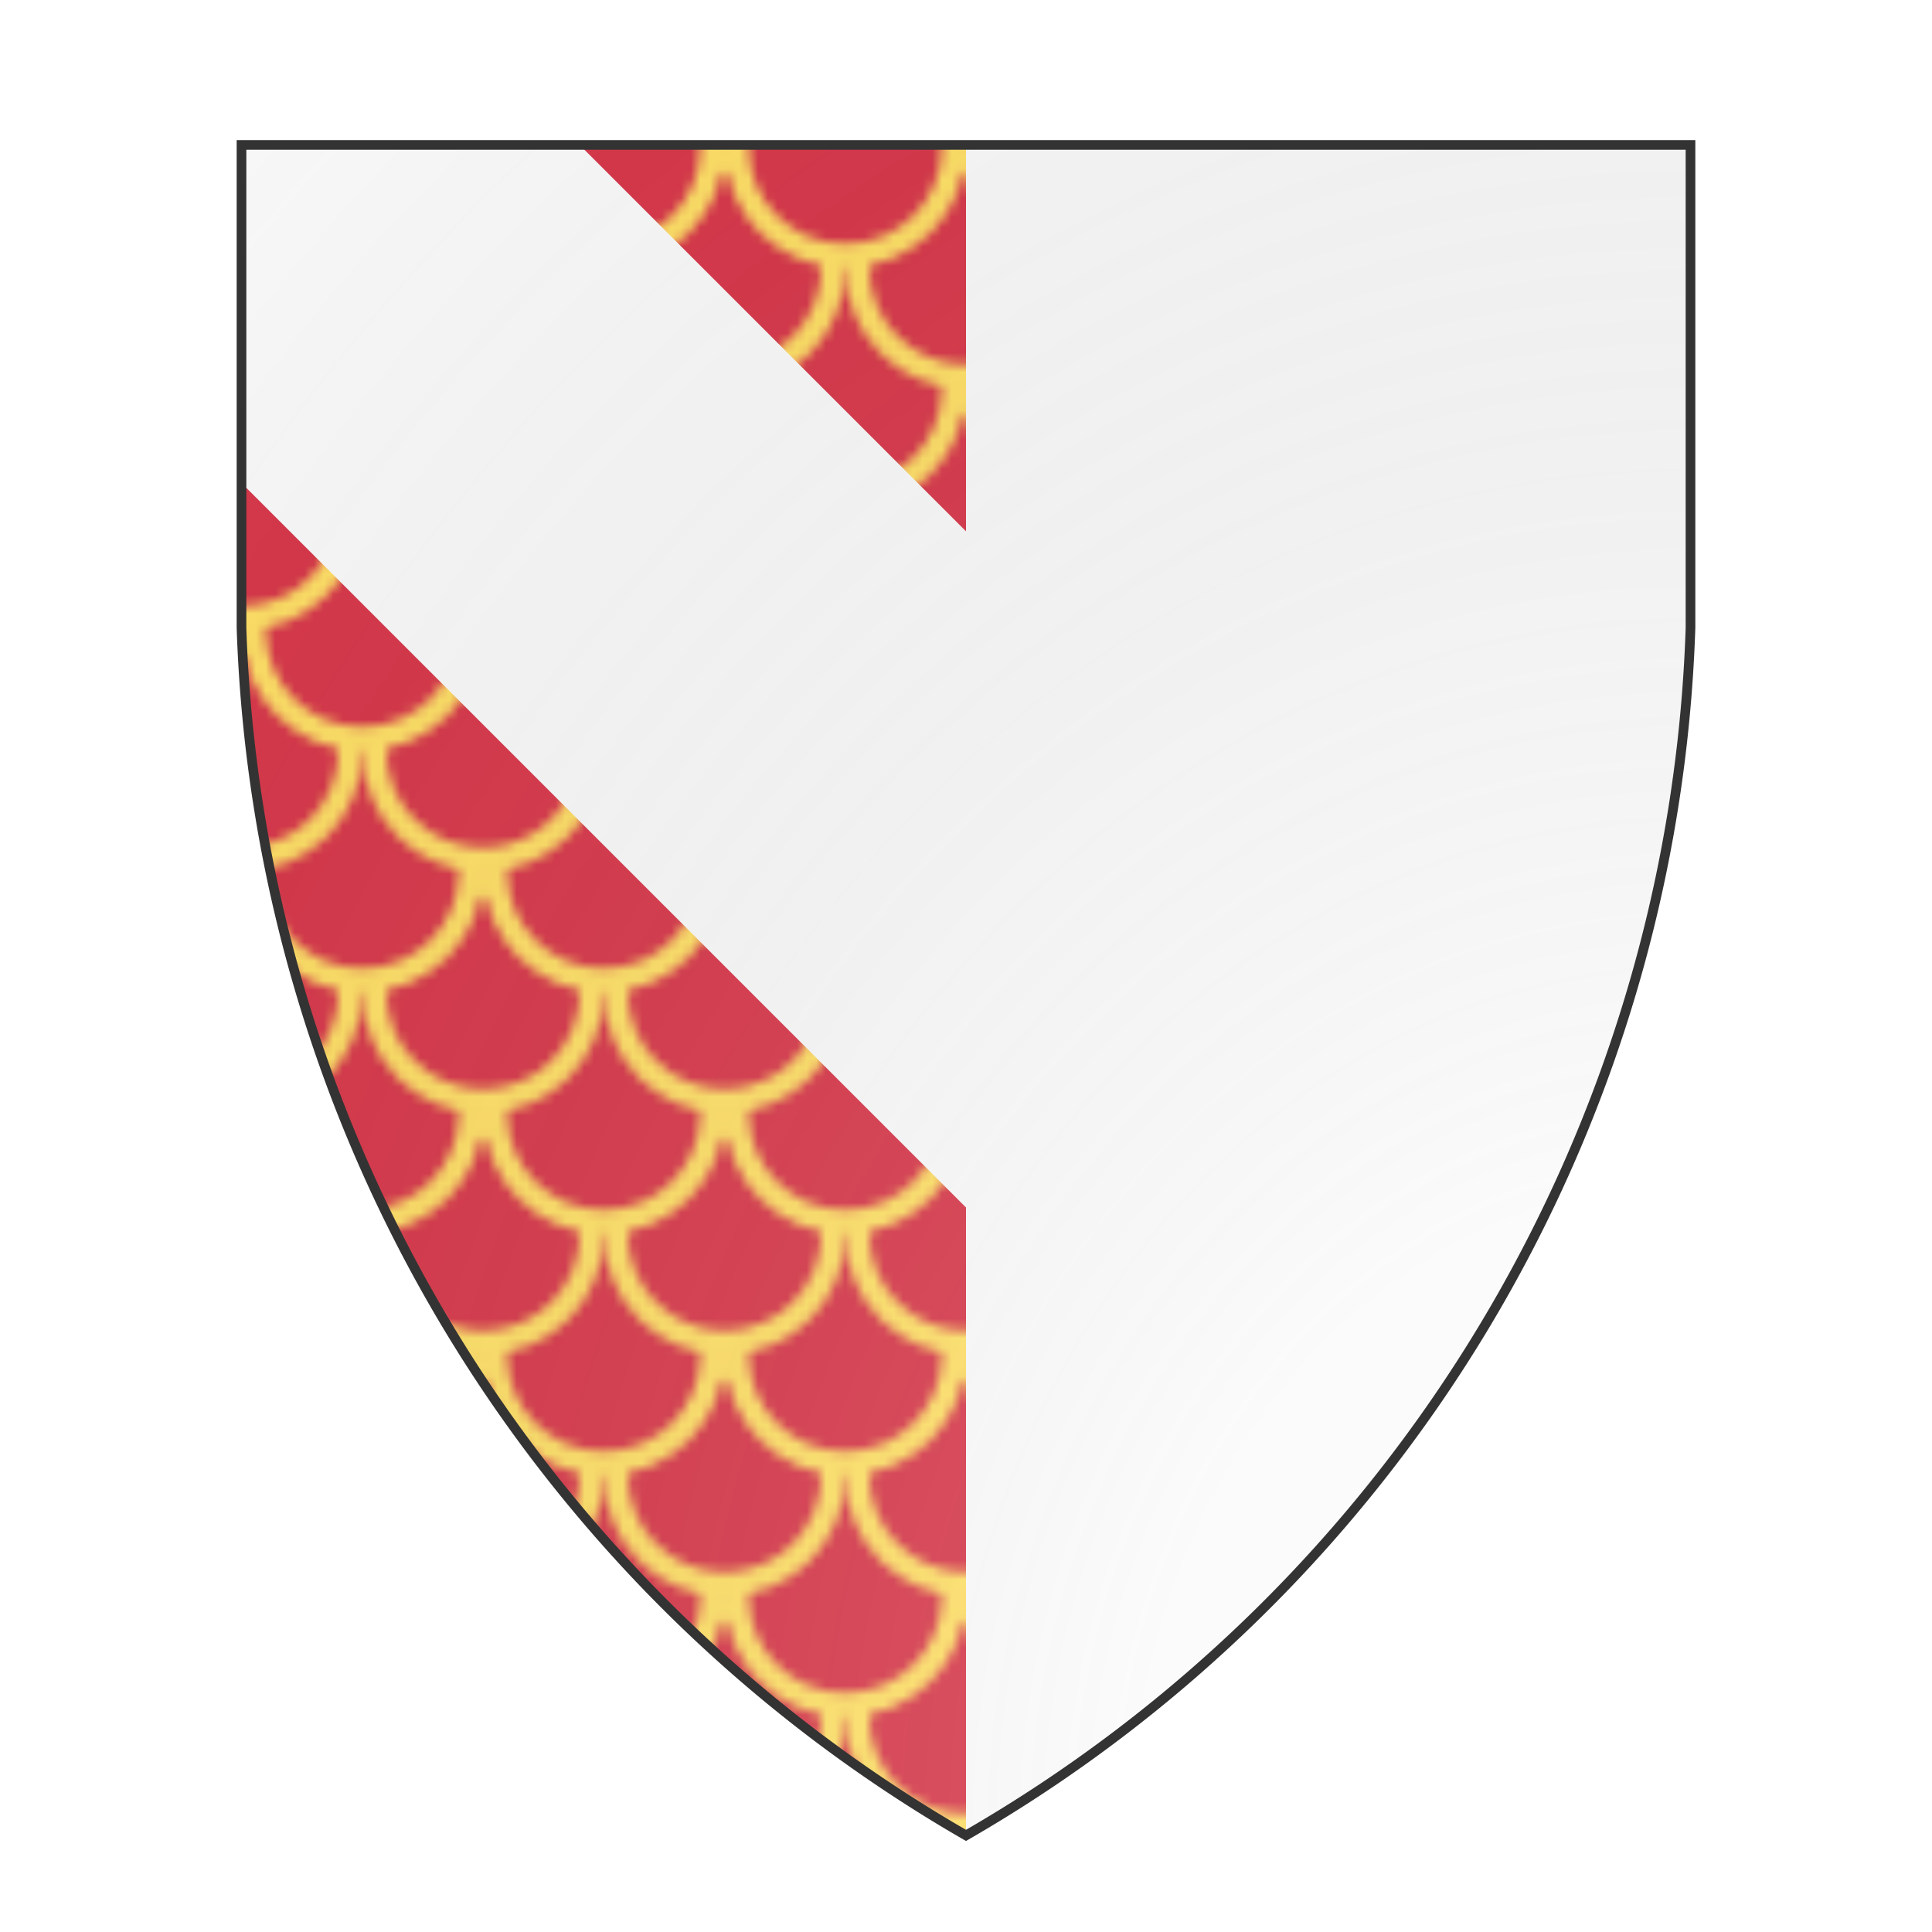 <svg id="coaworld_burg_283_burg_283_s0" width="500" height="500" viewBox="0 10 200 200" xmlns="http://www.w3.org/2000/svg"><defs><clipPath id="heater_coaworld_burg_283_burg_283_s0"><path d="m25,25 h150 v50 a150,150,0,0,1,-75,125 a150,150,0,0,1,-75,-125 z"/></clipPath><clipPath id="divisionClip_coaworld_burg_283_burg_283_s0"><rect x="100" y="0" width="100" height="200"/></clipPath><pattern id="pappellony-gules-or" width="25" height="25" viewBox="0 0 100 100" patternUnits="userSpaceOnUse"><rect width="100" height="100" fill="#d7374a"/><circle cx="0" cy="51" r="45" stroke="#ffe066" fill="#d7374a" stroke-width="10"/><circle cx="100" cy="51" r="45" stroke="#ffe066" fill="#d7374a" stroke-width="10"/><circle cx="50" cy="1" r="45" stroke="#ffe066" fill="#d7374a" stroke-width="10"/></pattern><radialGradient id="backlight" cx="100%" cy="100%" r="150%"><stop stop-color="#fff" stop-opacity=".3" offset="0"/><stop stop-color="#fff" stop-opacity=".15" offset=".25"/><stop stop-color="#000" stop-opacity="0" offset="1"/></radialGradient></defs><g clip-path="url(#heater_coaworld_burg_283_burg_283_s0)"><rect x="0" y="0" width="200" height="200" fill="url(#pappellony-gules-or)"/><g clip-path="url(#divisionClip_coaworld_burg_283_burg_283_s0)"><rect x="0" y="0" width="200" height="200" fill="#fafafa"/></g><g fill="#fafafa" stroke="none"><polygon points="35,0 200,165 200,200 165,200 0,35 0,0"/></g></g><path d="m25,25 h150 v50 a150,150,0,0,1,-75,125 a150,150,0,0,1,-75,-125 z" fill="url(#backlight)" stroke="#333"/></svg>